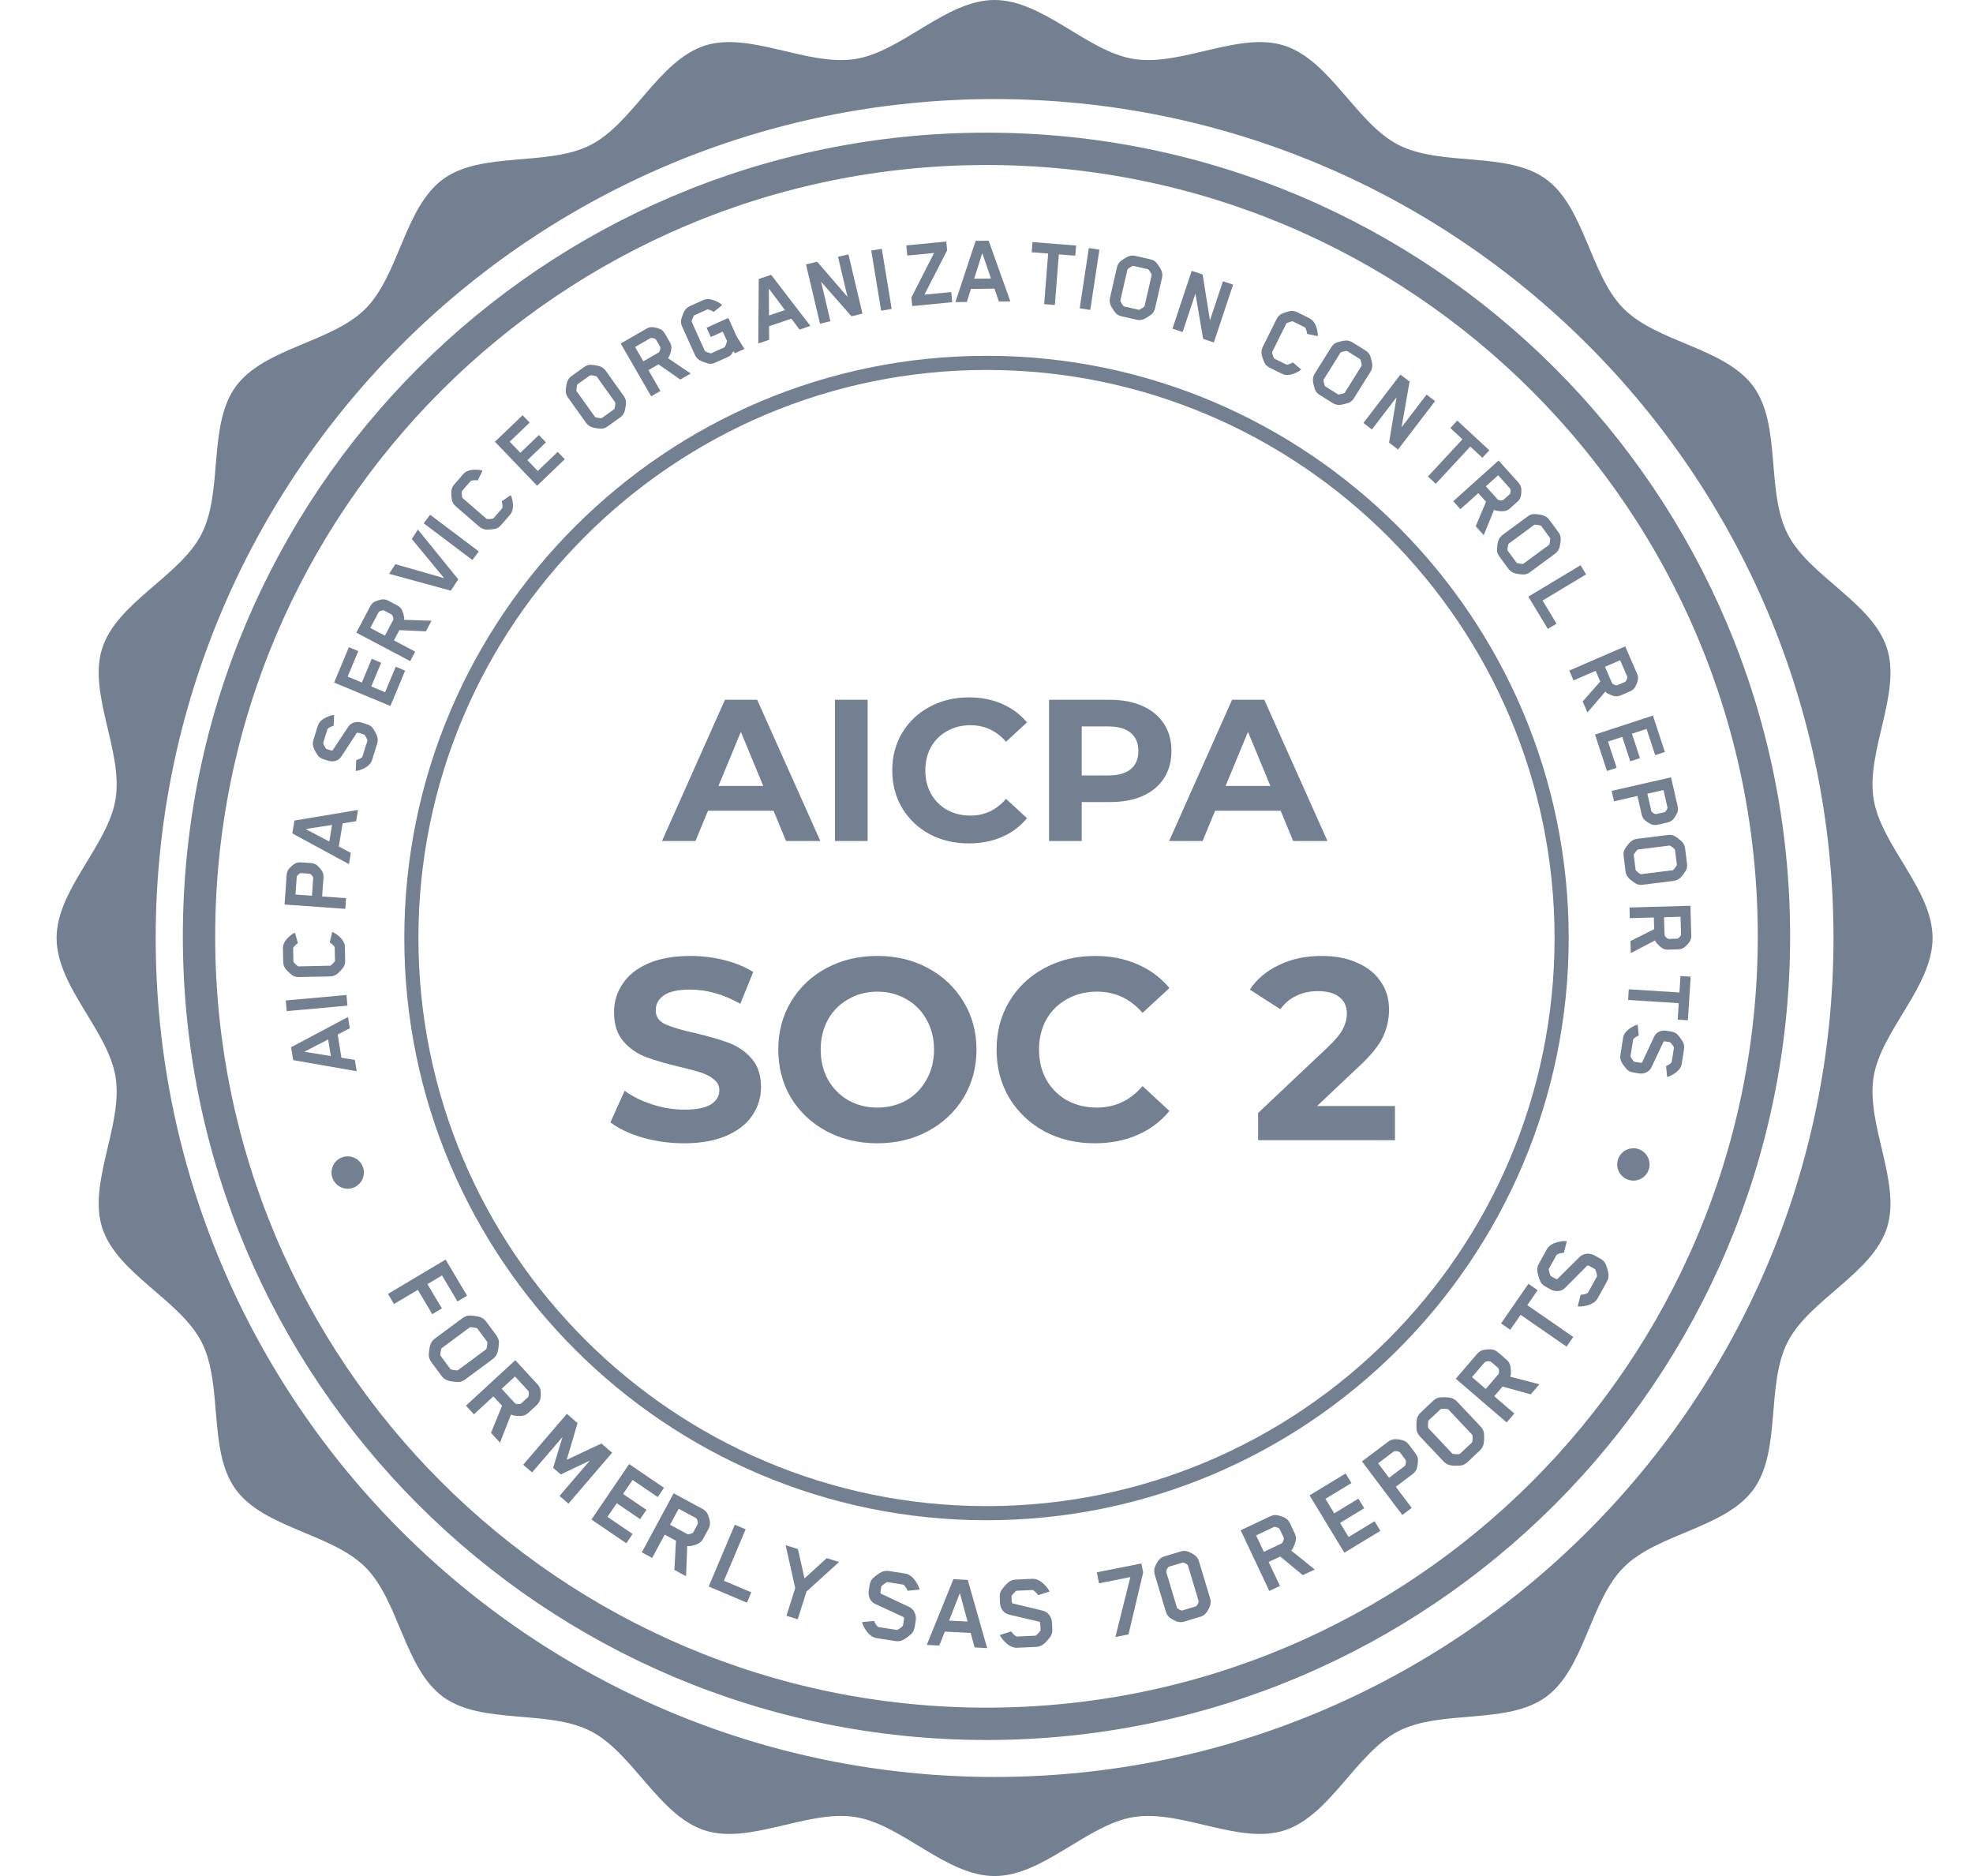 <svg width="122" height="116" viewBox="0 0 122 116" fill="none" xmlns="http://www.w3.org/2000/svg">
<g clip-path="url(#clip0_4683_37295)">
<path d="M61.501 109.874C32.851 109.874 9.627 86.648 9.627 58C9.627 29.351 32.851 6.126 61.501 6.126C90.149 6.126 113.374 29.351 113.374 58C113.374 86.648 90.149 109.874 61.501 109.874ZM115.851 66.611C116.304 63.73 119.5 61.008 119.5 58C119.5 54.991 116.304 52.27 115.851 49.388C115.387 46.431 117.581 42.859 116.676 40.072C115.755 37.236 111.873 35.636 110.536 33.018C109.185 30.37 110.162 26.291 108.427 23.906C106.683 21.509 102.497 21.185 100.406 19.094C98.316 17.003 97.991 12.817 95.594 11.074C93.21 9.338 89.13 10.315 86.483 8.964C83.864 7.627 82.264 3.745 79.428 2.824C76.641 1.919 73.069 4.113 70.111 3.648C67.23 3.196 64.508 0 61.501 0C58.492 0 55.77 3.196 52.889 3.648C49.931 4.113 46.359 1.919 43.572 2.824C40.737 3.745 39.137 7.627 36.518 8.964C33.871 10.315 29.791 9.338 27.406 11.073C25.009 12.817 24.685 17.003 22.595 19.094C20.503 21.185 16.318 21.509 14.574 23.905C12.838 26.29 13.815 30.37 12.464 33.017C11.127 35.636 7.245 37.236 6.324 40.072C5.419 42.859 7.613 46.431 7.149 49.389C6.696 52.27 3.5 54.991 3.5 58C3.5 61.008 6.696 63.73 7.149 66.611C7.613 69.569 5.42 73.141 6.324 75.928C7.245 78.763 11.127 80.364 12.464 82.982C13.815 85.629 12.838 89.709 14.574 92.094C16.318 94.49 20.503 94.815 22.594 96.906C24.685 98.996 25.009 103.182 27.406 104.926C29.791 106.662 33.871 105.685 36.517 107.036C39.137 108.373 40.737 112.255 43.573 113.176C46.359 114.081 49.931 111.887 52.889 112.351C55.77 112.804 58.492 116 61.501 116C64.508 116 67.23 112.804 70.111 112.351C73.069 111.887 76.641 114.081 79.428 113.176C82.264 112.255 83.864 108.373 86.483 107.036C89.13 105.685 93.209 106.662 95.594 104.927C97.99 103.183 98.315 98.997 100.406 96.906C102.496 94.815 106.682 94.491 108.426 92.094C110.162 89.71 109.185 85.63 110.536 82.983C111.873 80.364 115.755 78.763 116.676 75.928C117.581 73.141 115.387 69.569 115.851 66.611Z" fill="#738091"/>
<path d="M109.692 57.896C109.692 84.788 87.891 106.588 60.999 106.588C34.106 106.588 12.306 84.788 12.306 57.896C12.306 31.003 34.106 9.203 60.999 9.203C87.891 9.203 109.692 31.003 109.692 57.896Z" stroke="#738091" stroke-width="2" stroke-miterlimit="10"/>
<path d="M61.001 22.875C41.631 22.875 25.873 38.632 25.873 58.001C25.873 77.369 41.631 93.127 61.001 93.127C80.369 93.127 96.126 77.369 96.126 58.001C96.126 38.632 80.369 22.875 61.001 22.875ZM61.001 94C41.149 94 25 77.851 25 58.001C25 38.15 41.149 22 61.001 22C80.851 22 97 38.15 97 58.001C97 77.851 80.851 94 61.001 94Z" fill="#738091"/>
<path d="M47.831 50.13H43.778L43.005 52H40.935L44.826 43.271H46.821L50.724 52H48.604L47.831 50.13ZM47.195 48.596L45.811 45.254L44.427 48.596H47.195ZM51.63 43.271H53.65V52H51.63V43.271ZM59.899 52.15C59.01 52.15 58.203 51.958 57.48 51.576C56.765 51.185 56.2 50.649 55.784 49.967C55.377 49.277 55.173 48.5 55.173 47.636C55.173 46.771 55.377 45.998 55.784 45.316C56.2 44.626 56.765 44.09 57.48 43.707C58.203 43.317 59.014 43.121 59.911 43.121C60.668 43.121 61.35 43.254 61.957 43.52C62.572 43.786 63.087 44.169 63.503 44.668L62.206 45.865C61.616 45.183 60.884 44.842 60.011 44.842C59.471 44.842 58.989 44.963 58.565 45.204C58.141 45.437 57.808 45.765 57.567 46.189C57.334 46.613 57.218 47.095 57.218 47.636C57.218 48.176 57.334 48.658 57.567 49.082C57.808 49.506 58.141 49.839 58.565 50.08C58.989 50.312 59.471 50.429 60.011 50.429C60.884 50.429 61.616 50.084 62.206 49.394L63.503 50.591C63.087 51.098 62.572 51.485 61.957 51.751C61.341 52.017 60.656 52.15 59.899 52.15ZM68.645 43.271C69.419 43.271 70.088 43.4 70.653 43.658C71.227 43.915 71.667 44.281 71.975 44.755C72.282 45.229 72.436 45.79 72.436 46.438C72.436 47.078 72.282 47.64 71.975 48.122C71.667 48.596 71.227 48.962 70.653 49.219C70.088 49.469 69.419 49.593 68.645 49.593H66.887V52H64.867V43.271H68.645ZM68.533 47.947C69.14 47.947 69.602 47.818 69.917 47.561C70.233 47.295 70.391 46.921 70.391 46.438C70.391 45.948 70.233 45.574 69.917 45.316C69.602 45.05 69.14 44.917 68.533 44.917H66.887V47.947H68.533ZM79.189 50.13H75.136L74.363 52H72.293L76.184 43.271H78.179L82.082 52H79.962L79.189 50.13ZM78.553 48.596L77.169 45.254L75.784 48.596H78.553Z" fill="#738091"/>
<path d="M42.305 70.692C41.419 70.692 40.561 70.575 39.729 70.34C38.907 70.095 38.246 69.78 37.745 69.396L38.625 67.444C39.105 67.796 39.675 68.079 40.337 68.292C40.998 68.505 41.66 68.612 42.321 68.612C43.057 68.612 43.601 68.505 43.953 68.292C44.305 68.068 44.481 67.775 44.481 67.412C44.481 67.145 44.374 66.927 44.161 66.756C43.958 66.575 43.691 66.431 43.361 66.324C43.041 66.217 42.603 66.1 42.049 65.972C41.196 65.769 40.497 65.567 39.953 65.364C39.409 65.161 38.94 64.836 38.545 64.388C38.161 63.94 37.969 63.343 37.969 62.596C37.969 61.945 38.145 61.359 38.497 60.836C38.849 60.303 39.377 59.881 40.081 59.572C40.795 59.263 41.665 59.108 42.689 59.108C43.404 59.108 44.102 59.193 44.785 59.364C45.468 59.535 46.065 59.78 46.577 60.1L45.777 62.068C44.742 61.481 43.708 61.188 42.673 61.188C41.947 61.188 41.409 61.305 41.057 61.54C40.715 61.775 40.545 62.084 40.545 62.468C40.545 62.852 40.742 63.14 41.137 63.332C41.542 63.513 42.156 63.695 42.977 63.876C43.83 64.079 44.529 64.281 45.073 64.484C45.617 64.687 46.081 65.007 46.465 65.444C46.859 65.881 47.057 66.473 47.057 67.22C47.057 67.86 46.876 68.447 46.513 68.98C46.161 69.503 45.627 69.919 44.913 70.228C44.198 70.537 43.329 70.692 42.305 70.692ZM54.252 70.692C53.089 70.692 52.039 70.441 51.1 69.94C50.172 69.439 49.441 68.751 48.908 67.876C48.385 66.991 48.124 65.999 48.124 64.9C48.124 63.801 48.385 62.815 48.908 61.94C49.441 61.055 50.172 60.361 51.1 59.86C52.039 59.359 53.089 59.108 54.252 59.108C55.415 59.108 56.46 59.359 57.388 59.86C58.316 60.361 59.047 61.055 59.58 61.94C60.113 62.815 60.38 63.801 60.38 64.9C60.38 65.999 60.113 66.991 59.58 67.876C59.047 68.751 58.316 69.439 57.388 69.94C56.46 70.441 55.415 70.692 54.252 70.692ZM54.252 68.484C54.913 68.484 55.511 68.335 56.044 68.036C56.577 67.727 56.993 67.3 57.292 66.756C57.601 66.212 57.756 65.593 57.756 64.9C57.756 64.207 57.601 63.588 57.292 63.044C56.993 62.5 56.577 62.079 56.044 61.78C55.511 61.471 54.913 61.316 54.252 61.316C53.591 61.316 52.993 61.471 52.46 61.78C51.927 62.079 51.505 62.5 51.196 63.044C50.897 63.588 50.748 64.207 50.748 64.9C50.748 65.593 50.897 66.212 51.196 66.756C51.505 67.3 51.927 67.727 52.46 68.036C52.993 68.335 53.591 68.484 54.252 68.484ZM67.688 70.692C66.547 70.692 65.512 70.447 64.584 69.956C63.667 69.455 62.941 68.767 62.408 67.892C61.885 67.007 61.624 66.009 61.624 64.9C61.624 63.791 61.885 62.799 62.408 61.924C62.941 61.039 63.667 60.351 64.584 59.86C65.512 59.359 66.552 59.108 67.704 59.108C68.675 59.108 69.549 59.279 70.328 59.62C71.117 59.961 71.779 60.452 72.312 61.092L70.648 62.628C69.891 61.753 68.952 61.316 67.832 61.316C67.139 61.316 66.52 61.471 65.976 61.78C65.432 62.079 65.005 62.5 64.696 63.044C64.397 63.588 64.248 64.207 64.248 64.9C64.248 65.593 64.397 66.212 64.696 66.756C65.005 67.3 65.432 67.727 65.976 68.036C66.52 68.335 67.139 68.484 67.832 68.484C68.952 68.484 69.891 68.041 70.648 67.156L72.312 68.692C71.779 69.343 71.117 69.839 70.328 70.18C69.539 70.521 68.659 70.692 67.688 70.692ZM86.258 68.388V70.5H77.794V68.82L82.114 64.74C82.572 64.303 82.882 63.929 83.042 63.62C83.202 63.3 83.282 62.985 83.282 62.676C83.282 62.228 83.127 61.887 82.818 61.652C82.519 61.407 82.076 61.284 81.49 61.284C80.999 61.284 80.556 61.38 80.162 61.572C79.767 61.753 79.436 62.031 79.17 62.404L77.282 61.188C77.719 60.537 78.322 60.031 79.09 59.668C79.858 59.295 80.738 59.108 81.73 59.108C82.562 59.108 83.287 59.247 83.906 59.524C84.535 59.791 85.02 60.175 85.362 60.676C85.714 61.167 85.89 61.748 85.89 62.42C85.89 63.028 85.762 63.599 85.506 64.132C85.25 64.665 84.754 65.273 84.018 65.956L81.442 68.388H86.258Z" fill="#738091"/>
<path d="M21.517 62.882L21.629 63.579L20.881 63.967L21.111 65.404L21.943 65.539L22.055 66.236L18.128 65.55L18 64.754L21.517 62.882ZM18.817 65.031L20.456 65.299L20.291 64.272L18.817 65.031Z" fill="#738091"/>
<path d="M21.424 61.523L21.484 62.182L17.73 62.519L17.671 61.86L21.424 61.523Z" fill="#738091"/>
<path d="M21.326 58.547L21.344 59.404C21.348 59.584 21.3 59.734 21.202 59.854C21.104 59.974 21.011 60.074 20.924 60.156C20.776 60.298 20.605 60.371 20.412 60.374L18.484 60.414C18.303 60.418 18.153 60.37 18.034 60.272C17.914 60.173 17.813 60.081 17.732 59.995C17.59 59.846 17.517 59.675 17.513 59.482L17.496 58.625C17.491 58.377 17.624 58.135 17.897 57.898C18.017 57.791 18.131 57.715 18.239 57.671L18.422 58.316C18.335 58.373 18.265 58.433 18.212 58.497C18.154 58.561 18.126 58.606 18.126 58.631L18.143 59.456C18.143 59.482 18.189 59.538 18.279 59.624C18.369 59.71 18.426 59.753 18.452 59.753L20.418 59.712C20.443 59.712 20.498 59.667 20.585 59.577C20.671 59.487 20.714 59.429 20.714 59.404L20.697 58.585C20.696 58.555 20.668 58.512 20.612 58.454C20.552 58.392 20.477 58.333 20.388 58.276L20.545 57.623C20.655 57.663 20.772 57.734 20.896 57.837C21.178 58.062 21.322 58.299 21.326 58.547Z" fill="#738091"/>
<path d="M18.203 53.419C18.322 53.343 18.457 53.311 18.608 53.322L19.236 53.366C19.387 53.377 19.516 53.428 19.624 53.52C19.73 53.616 19.824 53.724 19.904 53.843C19.98 53.962 20.012 54.097 20.002 54.248L19.918 55.43L21.401 55.535L21.354 56.196L17.595 55.928L17.726 54.087C17.737 53.936 17.788 53.807 17.88 53.7C17.976 53.593 18.084 53.499 18.203 53.419ZM19.133 54.022L18.618 53.986C18.576 53.983 18.521 54.01 18.454 54.069C18.386 54.127 18.351 54.177 18.348 54.219L18.271 55.313L19.289 55.385L19.367 54.292C19.37 54.25 19.342 54.195 19.284 54.128C19.225 54.06 19.175 54.025 19.133 54.022Z" fill="#738091"/>
<path d="M22.137 50.081L22.021 50.777L21.188 50.907L20.948 52.343L21.694 52.735L21.578 53.432L18.074 51.531L18.207 50.736L22.137 50.081ZM18.893 51.259L20.361 52.034L20.532 51.008L18.893 51.259Z" fill="#738091"/>
<path d="M23.324 45.977L23.004 46.999C22.93 47.236 22.727 47.423 22.393 47.561C22.245 47.625 22.113 47.661 21.996 47.668L22.028 46.998C22.129 46.968 22.217 46.934 22.291 46.895C22.362 46.851 22.401 46.815 22.41 46.787L22.718 45.801C22.726 45.777 22.701 45.709 22.643 45.599C22.585 45.488 22.544 45.429 22.52 45.422L22.165 45.311C22.105 45.292 22.063 45.306 22.04 45.351L21.107 46.776C21.02 46.912 20.901 47.002 20.751 47.048C20.602 47.089 20.453 47.087 20.304 47.04L20.003 46.946C19.831 46.893 19.704 46.8 19.622 46.669C19.539 46.537 19.473 46.418 19.423 46.31C19.336 46.124 19.321 45.939 19.379 45.754L19.653 44.876C19.727 44.639 19.931 44.452 20.265 44.314C20.412 44.251 20.544 44.215 20.661 44.207L20.63 44.877C20.529 44.903 20.444 44.938 20.373 44.982C20.298 45.025 20.257 45.058 20.249 45.082L19.984 45.93C19.977 45.954 20.002 46.022 20.06 46.132C20.118 46.243 20.159 46.302 20.183 46.309L20.465 46.398C20.526 46.416 20.567 46.405 20.588 46.363L21.536 44.936C21.627 44.801 21.746 44.714 21.896 44.672C22.046 44.627 22.194 44.627 22.338 44.672L22.699 44.785C22.872 44.838 22.999 44.931 23.081 45.062C23.163 45.194 23.23 45.313 23.279 45.421C23.367 45.607 23.381 45.792 23.324 45.977Z" fill="#738091"/>
<path d="M21.573 40.017L22.154 40.26L21.498 41.836L22.376 42.202L22.987 40.736L23.569 40.979L22.958 42.445L23.813 42.801L24.47 41.224L25.052 41.467L24.14 43.654L20.661 42.205L21.573 40.017Z" fill="#738091"/>
<path d="M26.683 38.381L26.335 39.039L24.693 38.963L24.358 39.598L25.673 40.292L25.364 40.878L22.032 39.117L22.894 37.485C22.965 37.351 23.064 37.254 23.191 37.193C23.322 37.133 23.458 37.091 23.6 37.066C23.739 37.045 23.876 37.07 24.009 37.14L24.567 37.435C24.701 37.505 24.798 37.604 24.859 37.731C24.918 37.862 24.96 37.999 24.985 38.14C24.997 38.208 24.997 38.27 24.987 38.326L26.683 38.381ZM23.41 37.857L22.898 38.827L23.801 39.304L24.313 38.334C24.332 38.297 24.329 38.236 24.303 38.151C24.276 38.065 24.245 38.013 24.208 37.993L23.751 37.752C23.713 37.732 23.652 37.736 23.567 37.762C23.482 37.788 23.43 37.82 23.41 37.857Z" fill="#738091"/>
<path d="M27.464 35.749L25.462 33.326L25.84 32.745L28.335 35.82L27.878 36.522L24.059 35.481L24.448 34.884L27.464 35.749Z" fill="#738091"/>
<path d="M29.608 34.097L29.209 34.626L26.2 32.357L26.598 31.829L29.608 34.097Z" fill="#738091"/>
<path d="M31.54 31.825L30.978 32.472C30.859 32.608 30.723 32.688 30.57 32.71C30.417 32.733 30.281 32.746 30.162 32.748C29.957 32.754 29.781 32.693 29.635 32.566L28.179 31.302C28.043 31.183 27.963 31.048 27.941 30.894C27.918 30.741 27.905 30.605 27.903 30.486C27.897 30.281 27.958 30.105 28.085 29.959L28.647 29.312C28.809 29.125 29.071 29.035 29.432 29.043C29.593 29.043 29.728 29.063 29.838 29.103L29.541 29.705C29.439 29.688 29.346 29.686 29.263 29.698C29.178 29.707 29.127 29.721 29.11 29.74L28.569 30.363C28.552 30.382 28.548 30.454 28.557 30.578C28.566 30.703 28.58 30.773 28.599 30.79L30.083 32.079C30.102 32.096 30.174 32.099 30.299 32.091C30.423 32.082 30.494 32.068 30.51 32.049L31.047 31.43C31.067 31.408 31.075 31.357 31.072 31.277C31.069 31.191 31.054 31.096 31.026 30.994L31.58 30.616C31.634 30.719 31.674 30.85 31.697 31.009C31.755 31.366 31.702 31.637 31.54 31.825Z" fill="#738091"/>
<path d="M32.314 25.675L32.751 26.13L31.518 27.312L32.176 27.998L33.323 26.899L33.759 27.354L32.612 28.453L33.253 29.122L34.486 27.94L34.922 28.395L33.212 30.035L30.604 27.314L32.314 25.675Z" fill="#738091"/>
<path d="M38.347 25.812L37.568 26.369C37.421 26.474 37.27 26.519 37.116 26.506C36.961 26.492 36.826 26.472 36.71 26.447C36.509 26.404 36.353 26.305 36.24 26.147L35.12 24.578C35.015 24.431 34.969 24.28 34.983 24.126C34.996 23.971 35.016 23.836 35.041 23.72C35.084 23.519 35.184 23.363 35.341 23.25L36.121 22.694C36.268 22.589 36.418 22.543 36.573 22.557C36.727 22.57 36.862 22.59 36.979 22.616C37.179 22.658 37.336 22.758 37.448 22.915L38.569 24.485C38.674 24.632 38.719 24.782 38.706 24.937C38.692 25.091 38.672 25.226 38.647 25.343C38.605 25.543 38.505 25.7 38.347 25.812ZM35.647 24.178L36.79 25.778C36.804 25.799 36.873 25.819 36.996 25.84C37.119 25.86 37.191 25.863 37.212 25.849L37.971 25.306C37.991 25.292 38.012 25.223 38.032 25.1C38.053 24.977 38.056 24.905 38.041 24.884L36.899 23.284C36.884 23.264 36.815 23.243 36.692 23.223C36.569 23.202 36.497 23.199 36.477 23.214L35.718 23.756C35.697 23.771 35.676 23.839 35.656 23.962C35.636 24.086 35.633 24.157 35.647 24.178Z" fill="#738091"/>
<path d="M42.71 23.096L42.066 23.467L40.717 22.528L40.095 22.886L40.837 24.175L40.264 24.505L38.382 21.24L39.982 20.318C40.113 20.243 40.249 20.213 40.389 20.229C40.532 20.249 40.669 20.286 40.802 20.34C40.932 20.397 41.034 20.49 41.11 20.621L41.424 21.168C41.5 21.299 41.53 21.434 41.513 21.574C41.494 21.717 41.457 21.854 41.402 21.988C41.376 22.051 41.343 22.104 41.304 22.146L42.71 23.096ZM40.221 20.908L39.27 21.456L39.78 22.34L40.73 21.793C40.767 21.772 40.796 21.718 40.819 21.632C40.843 21.546 40.844 21.485 40.823 21.449L40.565 21.001C40.544 20.964 40.49 20.935 40.404 20.912C40.318 20.888 40.257 20.887 40.221 20.908Z" fill="#738091"/>
<path d="M45.559 20.82L46.032 21.574L45.44 21.841L45.349 21.716C45.258 21.892 45.164 22.001 45.068 22.044L44.23 22.422C44.065 22.497 43.908 22.512 43.76 22.469C43.611 22.425 43.482 22.38 43.373 22.332C43.184 22.251 43.05 22.123 42.971 21.947L42.177 20.189C42.103 20.025 42.087 19.868 42.131 19.719C42.174 19.57 42.22 19.442 42.267 19.332C42.348 19.144 42.477 19.01 42.653 18.93L43.486 18.554C43.712 18.452 43.987 18.48 44.312 18.638C44.458 18.706 44.572 18.781 44.655 18.863L44.134 19.285C44.048 19.227 43.965 19.186 43.885 19.162C43.803 19.135 43.751 19.126 43.728 19.136L42.924 19.5C42.901 19.51 42.867 19.573 42.823 19.69C42.779 19.807 42.762 19.877 42.773 19.9L43.582 21.692C43.592 21.715 43.656 21.748 43.772 21.792C43.889 21.837 43.959 21.853 43.982 21.843L44.797 21.475C44.82 21.464 44.854 21.401 44.898 21.284C44.942 21.167 44.959 21.098 44.949 21.075L44.692 20.506L43.951 20.84L43.692 20.266L45.036 19.659L45.559 20.82Z" fill="#738091"/>
<path d="M50.109 20.153L49.44 20.378L48.934 19.704L47.554 20.169L47.559 21.011L46.89 21.237L46.918 17.251L47.683 16.993L50.109 20.153ZM47.544 17.845L47.55 19.505L48.536 19.173L47.544 17.845Z" fill="#738091"/>
<path d="M52.405 18.357L51.819 15.879L52.463 15.727L53.33 19.394L52.649 19.555L50.772 17.422L51.349 19.863L50.705 20.015L49.838 16.348L50.531 16.184L52.405 18.357Z" fill="#738091"/>
<path d="M55.137 19.103L54.484 19.21L53.873 15.492L54.526 15.384L55.137 19.103Z" fill="#738091"/>
<path d="M56.042 15.175L58.513 14.934L58.566 15.48L57.162 18.219L58.818 18.058L58.879 18.685L56.408 18.926L56.356 18.393L57.759 15.641L56.103 15.802L56.042 15.175Z" fill="#738091"/>
<path d="M62.474 18.635L61.768 18.644L61.493 17.847L60.038 17.866L59.783 18.67L59.077 18.679L60.327 14.894L61.134 14.883L62.474 18.635ZM60.74 15.651L60.237 17.233L61.277 17.22L60.74 15.651Z" fill="#738091"/>
<path d="M63.844 14.97L66.539 15.182L66.49 15.81L65.472 15.73L65.226 18.859L64.566 18.807L64.812 15.678L63.795 15.598L63.844 14.97Z" fill="#738091"/>
<path d="M67.417 19.164L66.763 19.065L67.327 15.338L67.981 15.437L67.417 19.164Z" fill="#738091"/>
<path d="M70.284 19.771L69.35 19.558C69.174 19.517 69.04 19.435 68.947 19.31C68.855 19.186 68.78 19.072 68.722 18.968C68.621 18.79 68.591 18.606 68.635 18.418L69.065 16.538C69.105 16.362 69.187 16.228 69.312 16.135C69.436 16.043 69.551 15.968 69.654 15.91C69.833 15.809 70.016 15.779 70.204 15.822L71.138 16.036C71.314 16.076 71.449 16.159 71.541 16.283C71.633 16.408 71.708 16.522 71.766 16.626C71.868 16.804 71.897 16.988 71.854 17.176L71.424 19.056C71.383 19.232 71.301 19.366 71.176 19.458C71.052 19.55 70.938 19.626 70.834 19.684C70.655 19.785 70.472 19.814 70.284 19.771ZM69.714 16.667L69.275 18.584C69.27 18.608 69.3 18.673 69.366 18.779C69.433 18.885 69.478 18.941 69.503 18.946L70.412 19.154C70.436 19.16 70.502 19.129 70.607 19.063C70.713 18.997 70.769 18.951 70.774 18.927L71.213 17.01C71.219 16.985 71.188 16.92 71.122 16.815C71.055 16.709 71.01 16.653 70.986 16.648L70.076 16.44C70.052 16.434 69.987 16.464 69.881 16.531C69.775 16.597 69.719 16.642 69.714 16.667Z" fill="#738091"/>
<path d="M74.817 19.806L75.621 17.39L76.249 17.599L75.059 21.175L74.395 20.954L73.919 18.152L73.127 20.532L72.499 20.323L73.689 16.748L74.365 16.973L74.817 19.806Z" fill="#738091"/>
<path d="M79.277 23.115L78.509 22.735C78.347 22.654 78.236 22.543 78.175 22.4C78.115 22.258 78.068 22.129 78.036 22.015C77.979 21.817 77.993 21.632 78.079 21.459L78.936 19.732C79.016 19.57 79.128 19.459 79.27 19.398C79.413 19.337 79.541 19.291 79.656 19.259C79.853 19.202 80.038 19.216 80.211 19.302L80.979 19.683C81.201 19.793 81.354 20.023 81.438 20.375C81.478 20.53 81.493 20.667 81.482 20.783L80.825 20.647C80.815 20.544 80.794 20.454 80.762 20.377C80.731 20.296 80.705 20.25 80.682 20.239L79.943 19.872C79.92 19.861 79.85 19.875 79.731 19.915C79.613 19.955 79.548 19.986 79.537 20.009L78.663 21.77C78.652 21.793 78.667 21.863 78.707 21.981C78.746 22.1 78.778 22.164 78.8 22.176L79.534 22.54C79.56 22.553 79.612 22.548 79.689 22.525C79.772 22.5 79.859 22.462 79.951 22.409L80.457 22.849C80.371 22.929 80.253 23 80.105 23.062C79.775 23.208 79.499 23.226 79.277 23.115Z" fill="#738091"/>
<path d="M82.41 24.924L81.597 24.417C81.444 24.321 81.344 24.199 81.298 24.051C81.252 23.903 81.218 23.771 81.197 23.654C81.16 23.452 81.192 23.269 81.295 23.105L82.317 21.47C82.413 21.317 82.534 21.217 82.682 21.171C82.83 21.125 82.963 21.091 83.08 21.07C83.282 21.032 83.464 21.065 83.628 21.168L84.441 21.675C84.594 21.771 84.694 21.893 84.74 22.041C84.786 22.189 84.82 22.321 84.841 22.438C84.878 22.64 84.846 22.823 84.743 22.987L83.721 24.622C83.625 24.775 83.503 24.875 83.356 24.921C83.208 24.967 83.075 25.001 82.958 25.022C82.756 25.059 82.573 25.027 82.41 24.924ZM82.888 21.805L81.846 23.472C81.832 23.493 81.84 23.565 81.868 23.686C81.896 23.808 81.921 23.875 81.942 23.889L82.733 24.383C82.754 24.397 82.826 24.389 82.947 24.361C83.069 24.333 83.136 24.308 83.15 24.287L84.192 22.62C84.205 22.598 84.198 22.527 84.17 22.405C84.142 22.284 84.117 22.216 84.096 22.203L83.305 21.709C83.284 21.695 83.212 21.703 83.091 21.731C82.969 21.759 82.901 21.783 82.888 21.805Z" fill="#738091"/>
<path d="M86.665 26.42L88.213 24.398L88.738 24.8L86.448 27.794L85.892 27.368L86.356 24.564L84.831 26.556L84.306 26.154L86.596 23.161L87.162 23.594L86.665 26.42Z" fill="#738091"/>
<path d="M90.111 26.005L92.093 27.844L91.664 28.306L90.916 27.612L88.781 29.913L88.296 29.462L90.431 27.162L89.682 26.467L90.111 26.005Z" fill="#738091"/>
<path d="M91.746 33.093L91.25 32.539L91.89 31.025L91.41 30.491L90.303 31.484L89.861 30.991L92.666 28.475L93.899 29.849C94 29.962 94.058 30.088 94.071 30.229C94.081 30.372 94.073 30.515 94.047 30.656C94.019 30.794 93.949 30.914 93.836 31.015L93.367 31.436C93.254 31.537 93.128 31.594 92.987 31.607C92.844 31.617 92.701 31.61 92.56 31.584C92.492 31.571 92.434 31.55 92.385 31.521L91.746 33.093ZM93.371 30.204L92.639 29.388L91.879 30.07L92.611 30.886C92.639 30.917 92.698 30.935 92.787 30.94C92.876 30.945 92.936 30.933 92.967 30.905L93.352 30.56C93.383 30.532 93.401 30.474 93.406 30.385C93.411 30.296 93.399 30.236 93.371 30.204Z" fill="#738091"/>
<path d="M93.277 35.176L92.709 34.404C92.602 34.259 92.554 34.109 92.566 33.955C92.577 33.8 92.594 33.664 92.618 33.548C92.658 33.346 92.755 33.188 92.911 33.074L94.463 31.93C94.609 31.823 94.759 31.775 94.913 31.786C95.068 31.798 95.204 31.815 95.32 31.839C95.521 31.878 95.679 31.976 95.794 32.132L96.362 32.903C96.469 33.048 96.517 33.198 96.506 33.353C96.495 33.507 96.477 33.643 96.453 33.76C96.414 33.961 96.316 34.119 96.161 34.233L94.608 35.377C94.463 35.484 94.313 35.532 94.158 35.521C94.004 35.51 93.868 35.492 93.751 35.468C93.55 35.429 93.392 35.331 93.277 35.176ZM94.871 32.452L93.288 33.618C93.268 33.633 93.248 33.702 93.23 33.825C93.211 33.949 93.209 34.02 93.224 34.041L93.777 34.792C93.792 34.812 93.861 34.831 93.985 34.85C94.108 34.869 94.18 34.871 94.2 34.856L95.783 33.69C95.804 33.675 95.823 33.605 95.842 33.482C95.861 33.359 95.862 33.287 95.847 33.267L95.294 32.516C95.279 32.495 95.21 32.476 95.087 32.457C94.963 32.438 94.891 32.437 94.871 32.452Z" fill="#738091"/>
<path d="M98.077 35.515L95.387 37.132L96.248 38.563L95.708 38.888L94.506 36.89L97.736 34.948L98.077 35.515Z" fill="#738091"/>
<path d="M98.16 44.054L97.864 43.372L98.951 42.139L98.665 41.479L97.3 42.071L97.037 41.463L100.495 39.965L101.229 41.66C101.29 41.798 101.304 41.936 101.272 42.074C101.236 42.213 101.183 42.346 101.114 42.472C101.044 42.594 100.939 42.685 100.8 42.745L100.222 42.996C100.083 43.056 99.945 43.07 99.807 43.038C99.668 43.002 99.536 42.95 99.41 42.881C99.349 42.847 99.301 42.809 99.263 42.765L98.16 44.054ZM100.616 41.829L100.18 40.823L99.243 41.229L99.679 42.235C99.696 42.273 99.746 42.309 99.829 42.342C99.912 42.375 99.972 42.383 100.011 42.366L100.485 42.161C100.524 42.144 100.559 42.094 100.592 42.011C100.625 41.928 100.633 41.868 100.616 41.829Z" fill="#738091"/>
<path d="M102.947 46.496L102.348 46.693L101.816 45.07L100.911 45.367L101.406 46.876L100.807 47.072L100.313 45.563L99.432 45.852L99.965 47.475L99.366 47.671L98.627 45.419L102.208 44.245L102.947 46.496Z" fill="#738091"/>
<path d="M103.477 50.642C103.385 50.749 103.265 50.819 103.118 50.853L102.503 50.993C102.356 51.027 102.217 51.015 102.088 50.959C101.958 50.898 101.837 50.822 101.726 50.731C101.619 50.639 101.548 50.52 101.515 50.372L101.251 49.217L99.801 49.548L99.654 48.903L103.328 48.064L103.739 49.864C103.773 50.012 103.761 50.15 103.704 50.279C103.644 50.41 103.568 50.53 103.477 50.642ZM102.411 50.336L102.915 50.221C102.956 50.211 103 50.169 103.048 50.093C103.095 50.018 103.114 49.96 103.105 49.919L102.861 48.849L101.865 49.077L102.109 50.146C102.119 50.187 102.161 50.231 102.237 50.278C102.312 50.326 102.37 50.345 102.411 50.336Z" fill="#738091"/>
<path d="M100.514 53.881L100.396 52.93C100.373 52.751 100.405 52.597 100.49 52.467C100.576 52.338 100.657 52.228 100.735 52.138C100.868 51.982 101.03 51.892 101.222 51.868L103.136 51.629C103.315 51.607 103.469 51.638 103.598 51.724C103.728 51.809 103.837 51.891 103.927 51.969C104.084 52.102 104.174 52.264 104.198 52.456L104.316 53.406C104.339 53.586 104.307 53.74 104.222 53.869C104.136 53.998 104.055 54.108 103.977 54.198C103.844 54.354 103.682 54.444 103.49 54.468L101.576 54.707C101.397 54.73 101.243 54.698 101.114 54.612C100.984 54.527 100.875 54.445 100.785 54.368C100.628 54.235 100.538 54.072 100.514 53.881ZM103.236 52.283L101.285 52.527C101.26 52.53 101.209 52.581 101.133 52.679C101.056 52.778 101.019 52.84 101.023 52.865L101.138 53.79C101.141 53.815 101.192 53.866 101.29 53.943C101.389 54.019 101.451 54.056 101.476 54.053L103.427 53.809C103.452 53.806 103.503 53.755 103.579 53.657C103.656 53.559 103.693 53.497 103.689 53.472L103.574 52.546C103.571 52.521 103.52 52.47 103.422 52.394C103.323 52.317 103.261 52.28 103.236 52.283Z" fill="#738091"/>
<path d="M100.839 58.934L100.818 58.191L102.285 57.45L102.265 56.731L100.778 56.773L100.76 56.112L104.527 56.006L104.579 57.852C104.583 58.003 104.545 58.136 104.464 58.252C104.379 58.368 104.281 58.472 104.17 58.563C104.059 58.65 103.928 58.696 103.777 58.7L103.147 58.718C102.996 58.722 102.862 58.684 102.746 58.603C102.63 58.518 102.527 58.42 102.435 58.309C102.392 58.256 102.361 58.202 102.343 58.148L100.839 58.934ZM103.946 57.781L103.916 56.685L102.895 56.714L102.926 57.81C102.927 57.852 102.96 57.904 103.025 57.965C103.09 58.026 103.143 58.056 103.185 58.055L103.701 58.04C103.743 58.039 103.795 58.006 103.856 57.941C103.918 57.877 103.948 57.823 103.946 57.781Z" fill="#738091"/>
<path d="M104.542 60.389L104.371 63.087L103.742 63.047L103.806 62.029L100.674 61.83L100.716 61.17L103.848 61.368L103.913 60.349L104.542 60.389Z" fill="#738091"/>
<path d="M100.197 65.223L100.365 64.165C100.404 63.92 100.578 63.706 100.889 63.521C101.025 63.436 101.151 63.382 101.265 63.358L101.332 64.025C101.235 64.07 101.153 64.116 101.086 64.165C101.022 64.219 100.988 64.26 100.983 64.289L100.821 65.31C100.817 65.335 100.852 65.398 100.925 65.499C100.998 65.6 101.047 65.652 101.072 65.656L101.44 65.714C101.502 65.724 101.541 65.705 101.557 65.656L102.275 64.112C102.341 63.965 102.445 63.858 102.588 63.791C102.729 63.729 102.877 63.709 103.031 63.734L103.342 63.783C103.52 63.812 103.66 63.885 103.76 64.003C103.86 64.121 103.943 64.23 104.008 64.33C104.121 64.501 104.163 64.682 104.132 64.873L103.988 65.781C103.949 66.026 103.774 66.241 103.464 66.426C103.327 66.51 103.202 66.565 103.087 66.589L103.021 65.921C103.117 65.881 103.197 65.834 103.26 65.781C103.328 65.728 103.364 65.689 103.368 65.664L103.508 64.786C103.512 64.761 103.477 64.698 103.404 64.597C103.331 64.496 103.282 64.444 103.257 64.44L102.964 64.393C102.902 64.383 102.863 64.401 102.847 64.445L102.116 65.994C102.046 66.141 101.94 66.245 101.798 66.308C101.656 66.374 101.51 66.396 101.361 66.372L100.987 66.312C100.809 66.284 100.669 66.211 100.569 66.093C100.469 65.975 100.386 65.866 100.321 65.766C100.208 65.595 100.166 65.414 100.197 65.223Z" fill="#738091"/>
<path d="M28.884 80.118L28.289 80.472L27.33 78.864L26.43 79.4L27.325 80.901L26.729 81.257L25.835 79.755L24.363 80.632L23.99 80.007L27.553 77.883L28.884 80.118Z" fill="#738091"/>
<path d="M27.303 85.076L26.675 84.229C26.557 84.069 26.504 83.904 26.516 83.734C26.528 83.564 26.547 83.415 26.573 83.286C26.616 83.064 26.723 82.89 26.893 82.764L28.599 81.501C28.759 81.382 28.924 81.329 29.094 81.341C29.264 81.353 29.413 81.372 29.541 81.398C29.763 81.441 29.937 81.548 30.064 81.719L30.691 82.566C30.81 82.726 30.863 82.891 30.851 83.061C30.839 83.231 30.82 83.38 30.794 83.508C30.751 83.73 30.644 83.904 30.473 84.031L28.768 85.294C28.608 85.412 28.443 85.466 28.273 85.453C28.103 85.441 27.954 85.422 27.825 85.397C27.604 85.354 27.429 85.247 27.303 85.076ZM29.049 82.073L27.31 83.361C27.288 83.378 27.267 83.454 27.247 83.59C27.226 83.726 27.224 83.805 27.241 83.827L27.852 84.652C27.868 84.674 27.945 84.695 28.08 84.716C28.216 84.736 28.295 84.738 28.318 84.721L30.056 83.433C30.079 83.417 30.1 83.341 30.12 83.205C30.14 83.069 30.142 82.99 30.126 82.968L29.515 82.143C29.498 82.12 29.422 82.099 29.286 82.079C29.151 82.059 29.072 82.057 29.049 82.073Z" fill="#738091"/>
<path d="M30.917 89.2L30.362 88.598L31.045 86.923L30.509 86.341L29.305 87.451L28.812 86.915L31.862 84.105L33.239 85.599C33.352 85.722 33.416 85.86 33.433 86.015C33.446 86.172 33.44 86.329 33.414 86.485C33.385 86.638 33.309 86.77 33.186 86.883L32.676 87.353C32.554 87.466 32.415 87.531 32.261 87.547C32.103 87.56 31.947 87.554 31.791 87.528C31.716 87.515 31.651 87.493 31.597 87.461L30.917 89.2ZM32.663 85.998L31.845 85.11L31.019 85.872L31.837 86.759C31.868 86.793 31.933 86.812 32.031 86.816C32.129 86.82 32.195 86.806 32.229 86.775L32.647 86.39C32.681 86.359 32.7 86.294 32.704 86.196C32.708 86.098 32.694 86.032 32.663 85.998Z" fill="#738091"/>
<path d="M35.042 90.265L37.188 89.255L37.851 89.825L35.15 92.972L34.597 92.498L36.476 90.308L34.678 91.168L34.204 90.762L34.782 88.854L32.902 91.043L32.35 90.569L35.051 87.421L35.714 87.991L35.042 90.265Z" fill="#738091"/>
<path d="M41.06 91.994L40.67 92.567L39.116 91.51L38.527 92.376L39.972 93.359L39.582 93.932L38.137 92.949L37.563 93.792L39.117 94.849L38.727 95.423L36.571 93.956L38.904 90.527L41.06 91.994Z" fill="#738091"/>
<path d="M42.421 97.46L41.7 97.072L41.799 95.266L41.103 94.89L40.327 96.331L39.685 95.986L41.654 92.335L43.443 93.299C43.589 93.378 43.695 93.488 43.761 93.629C43.825 93.773 43.87 93.924 43.896 94.079C43.919 94.233 43.89 94.383 43.811 94.53L43.482 95.141C43.403 95.287 43.293 95.393 43.153 95.459C43.008 95.523 42.858 95.568 42.702 95.594C42.627 95.606 42.558 95.606 42.497 95.594L42.421 97.46ZM43.028 93.863L41.966 93.291L41.432 94.28L42.495 94.853C42.535 94.874 42.603 94.871 42.697 94.843C42.791 94.815 42.849 94.781 42.871 94.74L43.141 94.239C43.163 94.199 43.159 94.131 43.131 94.037C43.103 93.943 43.069 93.885 43.028 93.863Z" fill="#738091"/>
<path d="M46.106 94.56L44.763 97.742L46.456 98.457L46.186 99.096L43.822 98.098L45.435 94.277L46.106 94.56Z" fill="#738091"/>
<path d="M49.745 97.597L51.122 96.343L51.883 96.583L49.867 98.413L49.327 100.127L48.633 99.908L49.172 98.195L48.581 95.544L49.342 95.783L49.745 97.597Z" fill="#738091"/>
<path d="M55.364 101.471L54.199 101.288C53.93 101.245 53.693 101.054 53.489 100.713C53.396 100.562 53.336 100.424 53.309 100.298L54.043 100.224C54.092 100.33 54.144 100.42 54.197 100.494C54.257 100.564 54.302 100.602 54.334 100.607L55.458 100.783C55.485 100.787 55.554 100.749 55.666 100.668C55.776 100.587 55.834 100.533 55.838 100.506L55.902 100.102C55.913 100.033 55.891 99.99 55.838 99.972L54.136 99.186C53.974 99.113 53.857 98.999 53.783 98.842C53.714 98.686 53.693 98.524 53.719 98.355L53.773 98.012C53.804 97.816 53.884 97.662 54.014 97.551C54.143 97.441 54.263 97.35 54.373 97.278C54.561 97.153 54.76 97.107 54.97 97.14L55.97 97.297C56.24 97.339 56.477 97.531 56.68 97.872C56.774 98.022 56.834 98.16 56.861 98.287L56.126 98.361C56.082 98.255 56.03 98.168 55.971 98.097C55.913 98.023 55.87 97.983 55.842 97.979L54.876 97.827C54.849 97.823 54.779 97.861 54.668 97.942C54.557 98.023 54.5 98.077 54.495 98.105L54.445 98.427C54.434 98.495 54.453 98.538 54.502 98.555L56.209 99.356C56.37 99.433 56.485 99.55 56.554 99.706C56.628 99.862 56.651 100.023 56.626 100.187L56.561 100.598C56.53 100.795 56.45 100.948 56.32 101.059C56.191 101.17 56.071 101.261 55.961 101.333C55.773 101.458 55.574 101.504 55.364 101.471Z" fill="#738091"/>
<path d="M61.04 101.907L60.264 101.866L60.02 100.971L58.42 100.886L58.083 101.75L57.307 101.708L58.954 97.643L59.841 97.69L61.04 101.907ZM59.353 98.504L58.686 100.205L59.829 100.266L59.353 98.504Z" fill="#738091"/>
<path d="M64.072 101.831L62.894 101.885C62.621 101.898 62.351 101.758 62.083 101.465C61.961 101.336 61.874 101.213 61.822 101.095L62.527 100.875C62.596 100.969 62.665 101.047 62.733 101.108C62.805 101.165 62.857 101.193 62.889 101.191L64.025 101.138C64.053 101.137 64.113 101.086 64.206 100.984C64.298 100.883 64.344 100.818 64.343 100.79L64.324 100.382C64.32 100.312 64.291 100.274 64.235 100.268L62.41 99.839C62.237 99.801 62.098 99.712 61.995 99.573C61.896 99.434 61.842 99.28 61.834 99.109L61.818 98.762C61.809 98.564 61.857 98.397 61.962 98.263C62.066 98.128 62.165 98.015 62.258 97.923C62.417 97.762 62.603 97.677 62.816 97.668L63.827 97.621C64.1 97.608 64.37 97.748 64.638 98.041C64.76 98.17 64.847 98.293 64.898 98.411L64.194 98.631C64.129 98.537 64.061 98.461 63.989 98.404C63.916 98.343 63.866 98.313 63.839 98.314L62.862 98.36C62.834 98.361 62.774 98.412 62.681 98.514C62.589 98.615 62.543 98.68 62.545 98.708L62.56 99.033C62.563 99.103 62.59 99.141 62.642 99.148L64.474 99.59C64.647 99.633 64.784 99.724 64.883 99.863C64.986 100.001 65.042 100.154 65.05 100.32L65.069 100.736C65.078 100.934 65.031 101.101 64.926 101.235C64.821 101.37 64.722 101.483 64.629 101.576C64.47 101.736 64.284 101.821 64.072 101.831Z" fill="#738091"/>
<path d="M70.687 97.23L69.78 101.059L68.97 101.22L69.895 97.514L67.957 97.9L67.821 97.22L70.576 96.672L70.687 97.23Z" fill="#738091"/>
<path d="M74.219 99.969L73.223 100.268C73.063 100.316 72.91 100.313 72.764 100.261C72.617 100.203 72.479 100.129 72.35 100.037C72.225 99.944 72.139 99.818 72.091 99.659L71.402 97.36C71.354 97.2 71.357 97.048 71.41 96.901C71.467 96.754 71.541 96.616 71.633 96.487C71.726 96.363 71.852 96.276 72.012 96.229L73.008 95.93C73.168 95.882 73.32 95.885 73.467 95.937C73.614 95.995 73.752 96.069 73.881 96.161C74.005 96.254 74.092 96.38 74.139 96.539L74.829 98.838C74.876 98.998 74.874 99.15 74.821 99.296C74.764 99.444 74.69 99.582 74.598 99.711C74.505 99.835 74.379 99.921 74.219 99.969ZM72.118 97.21L72.771 99.39C72.784 99.434 72.834 99.479 72.921 99.526C73.007 99.572 73.072 99.589 73.116 99.576L73.927 99.333C73.971 99.32 74.017 99.27 74.063 99.183C74.11 99.097 74.126 99.032 74.113 98.987L73.46 96.808C73.447 96.764 73.397 96.719 73.31 96.672C73.224 96.626 73.159 96.609 73.114 96.622L72.304 96.865C72.26 96.878 72.214 96.928 72.168 97.015C72.121 97.101 72.105 97.166 72.118 97.21Z" fill="#738091"/>
<path d="M81.297 97.045L80.557 97.394L79.162 96.243L78.447 96.58L79.145 98.061L78.487 98.371L76.716 94.621L78.554 93.753C78.705 93.682 78.856 93.662 79.009 93.692C79.163 93.727 79.311 93.78 79.452 93.851C79.589 93.924 79.693 94.037 79.764 94.187L80.06 94.814C80.131 94.965 80.151 95.116 80.121 95.269C80.086 95.423 80.033 95.571 79.962 95.712C79.927 95.779 79.887 95.834 79.84 95.876L81.297 97.045ZM78.763 94.422L77.671 94.937L78.151 95.953L79.242 95.438C79.284 95.418 79.321 95.362 79.355 95.27C79.388 95.177 79.394 95.11 79.375 95.069L79.132 94.554C79.112 94.513 79.056 94.475 78.964 94.442C78.871 94.409 78.804 94.402 78.763 94.422Z" fill="#738091"/>
<path d="M83.206 91.108L83.566 91.701L81.959 92.676L82.502 93.572L83.996 92.665L84.356 93.258L82.861 94.165L83.39 95.036L84.997 94.062L85.357 94.655L83.127 96.007L80.976 92.461L83.206 91.108Z" fill="#738091"/>
<path d="M86.739 89.054C86.888 89.098 87.013 89.186 87.113 89.319L87.53 89.874C87.63 90.007 87.68 90.151 87.682 90.306C87.679 90.464 87.657 90.62 87.616 90.772C87.572 90.921 87.483 91.046 87.35 91.146L86.308 91.93L87.293 93.238L86.711 93.676L84.217 90.362L85.84 89.14C85.973 89.04 86.118 88.989 86.273 88.988C86.431 88.99 86.586 89.012 86.739 89.054ZM86.91 90.262L86.568 89.807C86.54 89.77 86.478 89.745 86.381 89.731C86.284 89.718 86.217 89.725 86.18 89.752L85.216 90.478L85.891 91.376L86.856 90.65C86.892 90.622 86.918 90.56 86.931 90.463C86.945 90.366 86.938 90.299 86.91 90.262Z" fill="#738091"/>
<path d="M91.508 89.684L90.741 90.408C90.596 90.544 90.438 90.616 90.268 90.624C90.098 90.632 89.947 90.631 89.817 90.621C89.592 90.604 89.406 90.519 89.26 90.364L87.804 88.819C87.668 88.675 87.596 88.517 87.588 88.347C87.58 88.177 87.581 88.026 87.591 87.896C87.608 87.67 87.693 87.485 87.848 87.339L88.615 86.616C88.76 86.479 88.918 86.407 89.088 86.399C89.258 86.391 89.409 86.392 89.539 86.403C89.764 86.419 89.95 86.505 90.096 86.66L91.552 88.204C91.688 88.349 91.76 88.506 91.768 88.677C91.776 88.847 91.775 88.997 91.765 89.128C91.748 89.353 91.662 89.538 91.508 89.684ZM88.32 88.305L89.804 89.879C89.823 89.9 89.901 89.912 90.039 89.916C90.176 89.92 90.255 89.912 90.275 89.893L91.022 89.189C91.042 89.17 91.054 89.092 91.058 88.955C91.062 88.817 91.055 88.739 91.036 88.719L89.552 87.144C89.532 87.124 89.454 87.112 89.317 87.108C89.18 87.103 89.101 87.111 89.081 87.13L88.334 87.834C88.314 87.853 88.302 87.931 88.298 88.069C88.293 88.206 88.301 88.285 88.32 88.305Z" fill="#738091"/>
<path d="M95.188 85.595L94.655 86.216L92.912 85.734L92.397 86.334L93.638 87.4L93.164 87.953L90.017 85.251L91.341 83.709C91.449 83.583 91.579 83.503 91.73 83.468C91.885 83.437 92.042 83.425 92.2 83.432C92.355 83.444 92.496 83.503 92.622 83.612L93.148 84.064C93.274 84.172 93.355 84.302 93.389 84.453C93.421 84.608 93.433 84.765 93.425 84.923C93.421 84.999 93.406 85.065 93.381 85.123L95.188 85.595ZM91.804 84.235L91.018 85.151L91.87 85.882L92.656 84.967C92.686 84.932 92.698 84.865 92.69 84.767C92.683 84.669 92.662 84.606 92.626 84.575L92.195 84.205C92.16 84.175 92.093 84.164 91.996 84.171C91.898 84.178 91.834 84.2 91.804 84.235Z" fill="#738091"/>
<path d="M92.817 81.83L94.509 79.382L95.079 79.777L94.441 80.701L97.281 82.665L96.867 83.264L94.026 81.3L93.387 82.224L92.817 81.83Z" fill="#738091"/>
<path d="M99.362 79.246L98.791 80.277C98.659 80.516 98.398 80.673 98.008 80.748C97.835 80.784 97.684 80.793 97.557 80.775L97.739 80.059C97.855 80.05 97.957 80.032 98.045 80.007C98.132 79.975 98.182 79.945 98.198 79.917L98.749 78.922C98.762 78.898 98.75 78.82 98.712 78.688C98.674 78.556 98.643 78.483 98.619 78.469L98.261 78.271C98.2 78.238 98.152 78.243 98.117 78.287L96.795 79.616C96.672 79.744 96.524 79.815 96.351 79.831C96.181 79.842 96.021 79.806 95.872 79.724L95.568 79.556C95.394 79.459 95.277 79.331 95.218 79.172C95.158 79.012 95.114 78.868 95.084 78.741C95.031 78.521 95.056 78.318 95.159 78.132L95.649 77.246C95.781 77.008 96.043 76.851 96.433 76.776C96.606 76.74 96.756 76.731 96.884 76.748L96.702 77.464C96.588 77.47 96.488 77.488 96.401 77.52C96.311 77.549 96.26 77.576 96.246 77.6L95.772 78.456C95.759 78.48 95.771 78.558 95.809 78.69C95.847 78.822 95.878 78.895 95.903 78.908L96.188 79.066C96.249 79.1 96.295 79.097 96.328 79.057L97.666 77.728C97.793 77.603 97.942 77.535 98.112 77.523C98.284 77.508 98.443 77.54 98.589 77.621L98.953 77.822C99.127 77.918 99.244 78.046 99.303 78.206C99.363 78.366 99.408 78.51 99.438 78.637C99.49 78.857 99.465 79.059 99.362 79.246Z" fill="#738091"/>
<circle cx="21.5" cy="72.5" r="1" fill="#738091"/>
<path d="M102 72C102 72.552 101.552 73 101 73C100.448 73 100 72.552 100 72C100 71.448 100.448 71 101 71C101.552 71 102 71.448 102 72Z" fill="#738091"/>
</g>
<defs>
<clipPath id="clip0_4683_37295">
<rect width="121" height="116" fill="white" transform="translate(0.5)"/>
</clipPath>
</defs>
</svg>
